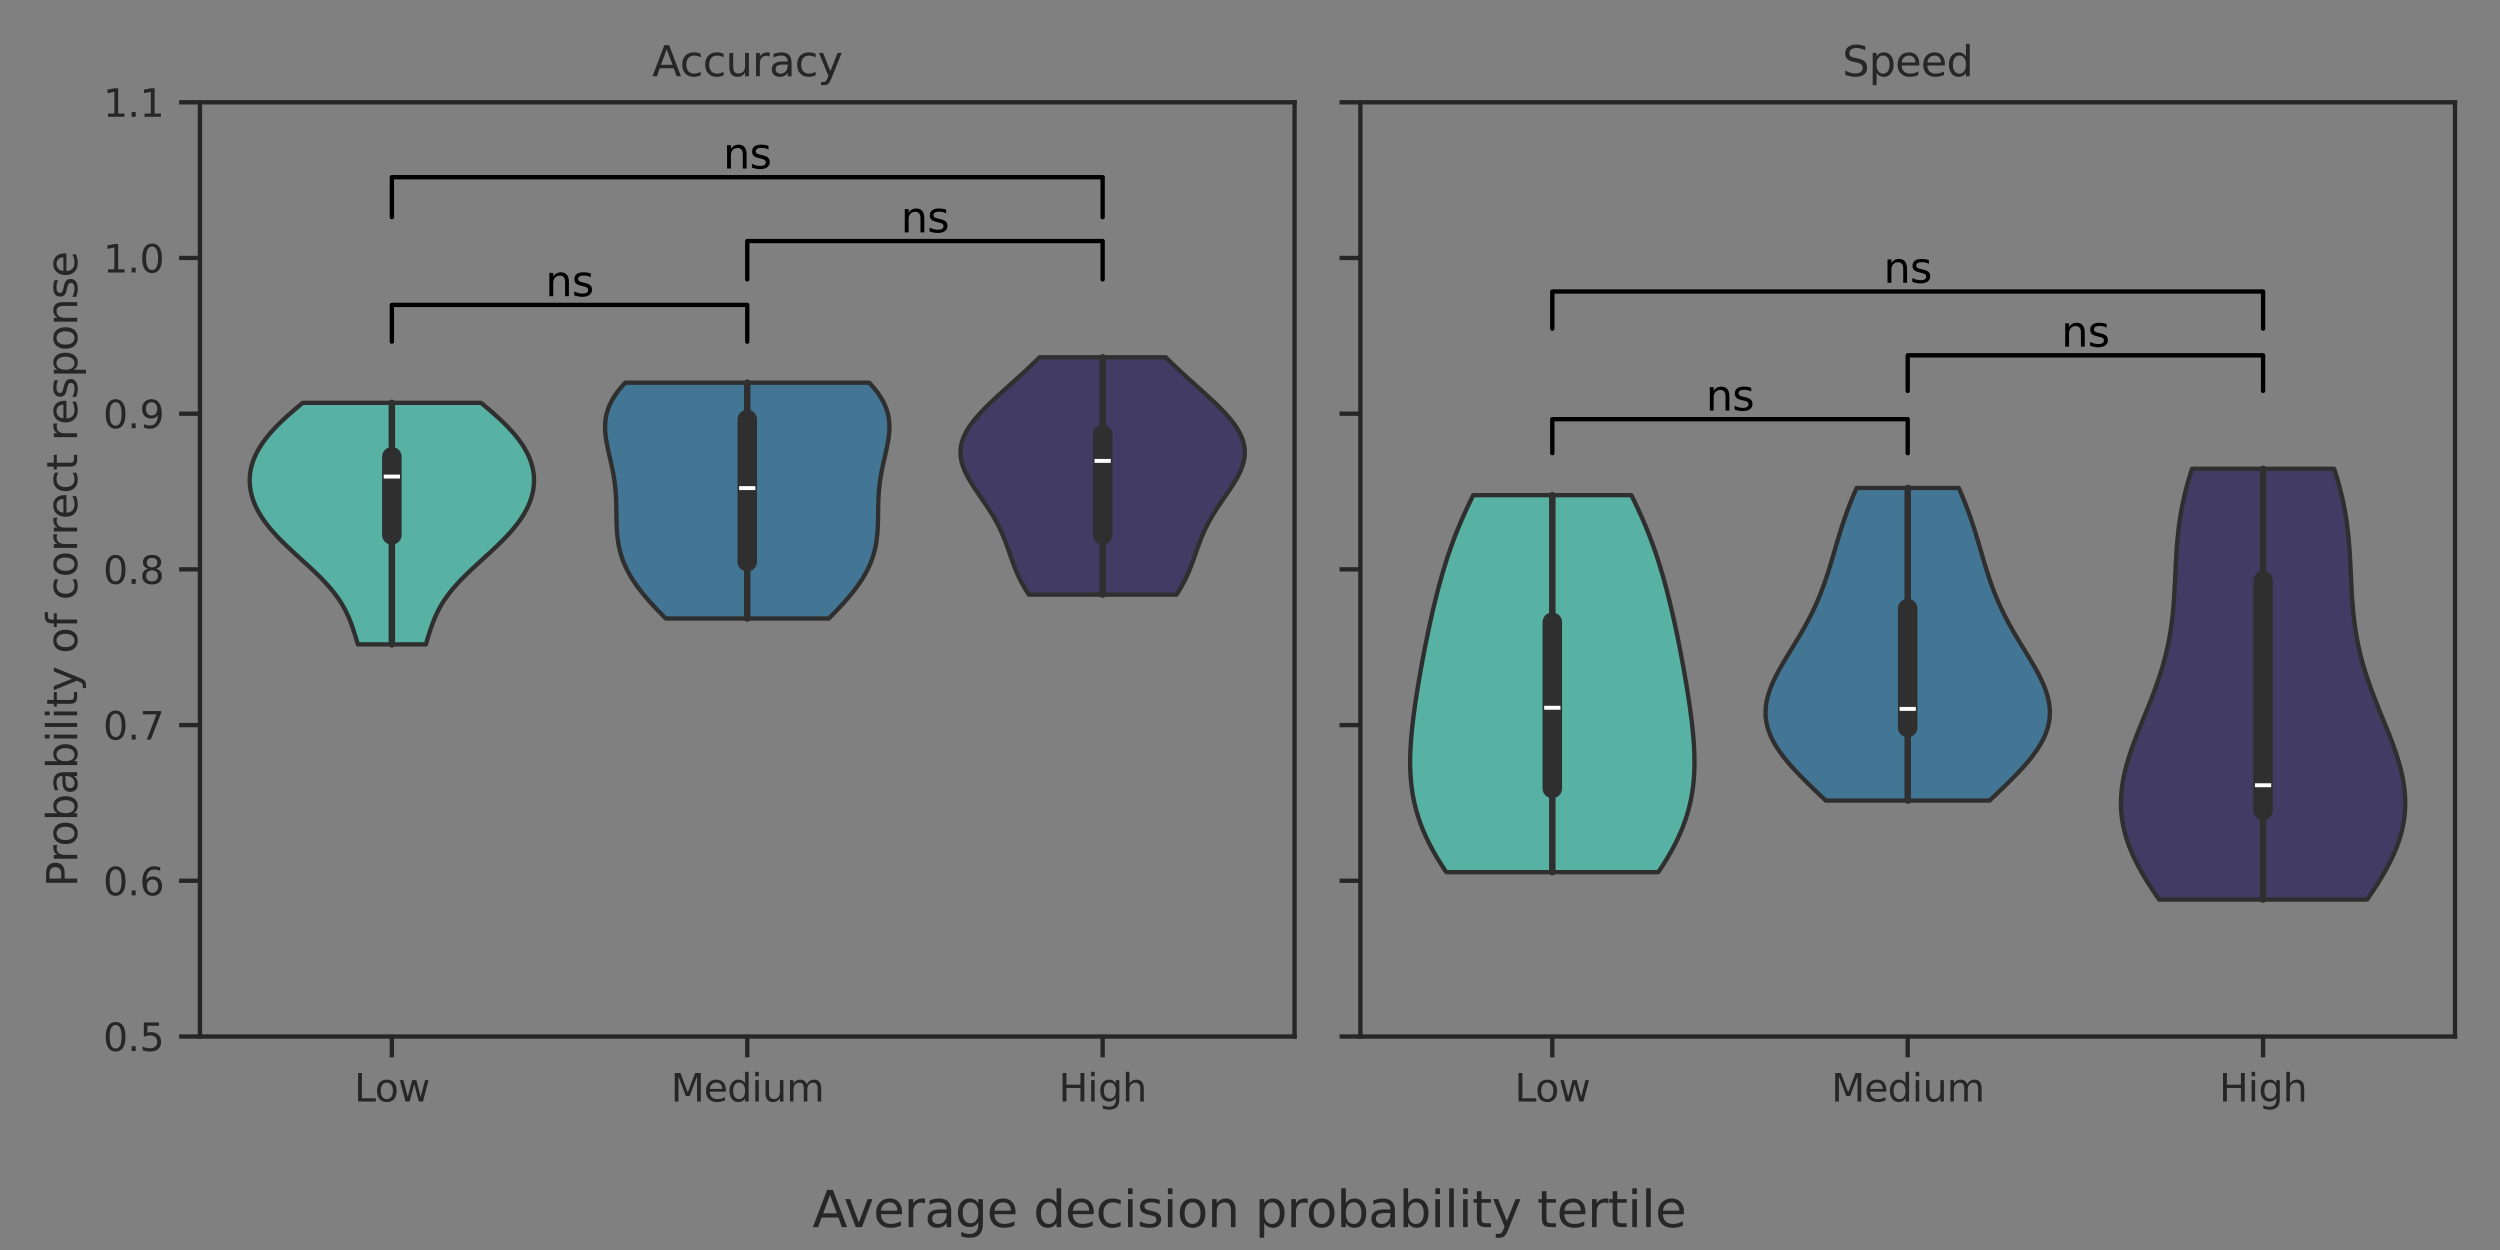 <?xml version="1.0" encoding="utf-8" standalone="no"?>
<!DOCTYPE svg PUBLIC "-//W3C//DTD SVG 1.1//EN"
  "http://www.w3.org/Graphics/SVG/1.1/DTD/svg11.dtd">
<svg xmlns:xlink="http://www.w3.org/1999/xlink" width="576pt" height="288pt" viewBox="0 0 576 288" xmlns="http://www.w3.org/2000/svg" version="1.1">
 <rect x="0" y="0" width="576" height="288" fill="#808080" stroke="none"/>
 <defs>
  <style type="text/css">*{stroke-linejoin: round; stroke-linecap: butt}</style>
 </defs>
 <g id="figure_1">
  <g id="patch_1">
   <path d="M 0 288 
L 576 288 
L 576 0 
L 0 0 
L 0 288 
z
" style="fill: none"/>
  </g>
  <g id="axes_1">
   <g id="patch_2">
    <path d="M 46.068 238.804 
L 298.266 238.804 
L 298.266 23.568 
L 46.068 23.568 
L 46.068 238.804 
z
" style="fill: none"/>
   </g>
   <g id="matplotlib.axis_1">
    <g id="xtick_1">
     <g id="line2d_1">
      <defs>
       <path id="m4de247aab0" d="M 0 0 
L 0 4.8 
" style="stroke: #262626"/>
      </defs>
      <g>
       <use xlink:href="#m4de247aab0" x="90.285" y="238.804" style="fill: #262626; stroke: #262626"/>
      </g>
     </g>
     <g id="text_1">
      <!-- Low -->
      <g style="fill: #262626" transform="translate(81.619 253.791) scale(0.088 -0.088)">
       <defs>
        <path id="DejaVuSans-4c" d="M 628 4666 
L 1259 4666 
L 1259 531 
L 3531 531 
L 3531 0 
L 628 0 
L 628 4666 
z
" transform="scale(0.016)"/>
        <path id="DejaVuSans-6f" d="M 1959 3097 
Q 1497 3097 1228 2736 
Q 959 2375 959 1747 
Q 959 1119 1226 758 
Q 1494 397 1959 397 
Q 2419 397 2687 759 
Q 2956 1122 2956 1747 
Q 2956 2369 2687 2733 
Q 2419 3097 1959 3097 
z
M 1959 3584 
Q 2709 3584 3137 3096 
Q 3566 2609 3566 1747 
Q 3566 888 3137 398 
Q 2709 -91 1959 -91 
Q 1206 -91 779 398 
Q 353 888 353 1747 
Q 353 2609 779 3096 
Q 1206 3584 1959 3584 
z
" transform="scale(0.016)"/>
        <path id="DejaVuSans-77" d="M 269 3500 
L 844 3500 
L 1563 769 
L 2278 3500 
L 2956 3500 
L 3675 769 
L 4391 3500 
L 4966 3500 
L 4050 0 
L 3372 0 
L 2619 2869 
L 1863 0 
L 1184 0 
L 269 3500 
z
" transform="scale(0.016)"/>
       </defs>
       <use xlink:href="#DejaVuSans-4c"/>
       <use xlink:href="#DejaVuSans-6f" x="53.963"/>
       <use xlink:href="#DejaVuSans-77" x="115.145"/>
      </g>
     </g>
    </g>
    <g id="xtick_2">
     <g id="line2d_2">
      <g>
       <use xlink:href="#m4de247aab0" x="172.167" y="238.804" style="fill: #262626; stroke: #262626"/>
      </g>
     </g>
     <g id="text_2">
      <!-- Medium -->
      <g style="fill: #262626" transform="translate(154.573 253.791) scale(0.088 -0.088)">
       <defs>
        <path id="DejaVuSans-4d" d="M 628 4666 
L 1569 4666 
L 2759 1491 
L 3956 4666 
L 4897 4666 
L 4897 0 
L 4281 0 
L 4281 4097 
L 3078 897 
L 2444 897 
L 1241 4097 
L 1241 0 
L 628 0 
L 628 4666 
z
" transform="scale(0.016)"/>
        <path id="DejaVuSans-65" d="M 3597 1894 
L 3597 1613 
L 953 1613 
Q 991 1019 1311 708 
Q 1631 397 2203 397 
Q 2534 397 2845 478 
Q 3156 559 3463 722 
L 3463 178 
Q 3153 47 2828 -22 
Q 2503 -91 2169 -91 
Q 1331 -91 842 396 
Q 353 884 353 1716 
Q 353 2575 817 3079 
Q 1281 3584 2069 3584 
Q 2775 3584 3186 3129 
Q 3597 2675 3597 1894 
z
M 3022 2063 
Q 3016 2534 2758 2815 
Q 2500 3097 2075 3097 
Q 1594 3097 1305 2825 
Q 1016 2553 972 2059 
L 3022 2063 
z
" transform="scale(0.016)"/>
        <path id="DejaVuSans-64" d="M 2906 2969 
L 2906 4863 
L 3481 4863 
L 3481 0 
L 2906 0 
L 2906 525 
Q 2725 213 2448 61 
Q 2172 -91 1784 -91 
Q 1150 -91 751 415 
Q 353 922 353 1747 
Q 353 2572 751 3078 
Q 1150 3584 1784 3584 
Q 2172 3584 2448 3432 
Q 2725 3281 2906 2969 
z
M 947 1747 
Q 947 1113 1208 752 
Q 1469 391 1925 391 
Q 2381 391 2643 752 
Q 2906 1113 2906 1747 
Q 2906 2381 2643 2742 
Q 2381 3103 1925 3103 
Q 1469 3103 1208 2742 
Q 947 2381 947 1747 
z
" transform="scale(0.016)"/>
        <path id="DejaVuSans-69" d="M 603 3500 
L 1178 3500 
L 1178 0 
L 603 0 
L 603 3500 
z
M 603 4863 
L 1178 4863 
L 1178 4134 
L 603 4134 
L 603 4863 
z
" transform="scale(0.016)"/>
        <path id="DejaVuSans-75" d="M 544 1381 
L 544 3500 
L 1119 3500 
L 1119 1403 
Q 1119 906 1312 657 
Q 1506 409 1894 409 
Q 2359 409 2629 706 
Q 2900 1003 2900 1516 
L 2900 3500 
L 3475 3500 
L 3475 0 
L 2900 0 
L 2900 538 
Q 2691 219 2414 64 
Q 2138 -91 1772 -91 
Q 1169 -91 856 284 
Q 544 659 544 1381 
z
M 1991 3584 
L 1991 3584 
z
" transform="scale(0.016)"/>
        <path id="DejaVuSans-6d" d="M 3328 2828 
Q 3544 3216 3844 3400 
Q 4144 3584 4550 3584 
Q 5097 3584 5394 3201 
Q 5691 2819 5691 2113 
L 5691 0 
L 5113 0 
L 5113 2094 
Q 5113 2597 4934 2840 
Q 4756 3084 4391 3084 
Q 3944 3084 3684 2787 
Q 3425 2491 3425 1978 
L 3425 0 
L 2847 0 
L 2847 2094 
Q 2847 2600 2669 2842 
Q 2491 3084 2119 3084 
Q 1678 3084 1418 2786 
Q 1159 2488 1159 1978 
L 1159 0 
L 581 0 
L 581 3500 
L 1159 3500 
L 1159 2956 
Q 1356 3278 1631 3431 
Q 1906 3584 2284 3584 
Q 2666 3584 2933 3390 
Q 3200 3197 3328 2828 
z
" transform="scale(0.016)"/>
       </defs>
       <use xlink:href="#DejaVuSans-4d"/>
       <use xlink:href="#DejaVuSans-65" x="86.279"/>
       <use xlink:href="#DejaVuSans-64" x="147.803"/>
       <use xlink:href="#DejaVuSans-69" x="211.279"/>
       <use xlink:href="#DejaVuSans-75" x="239.062"/>
       <use xlink:href="#DejaVuSans-6d" x="302.441"/>
      </g>
     </g>
    </g>
    <g id="xtick_3">
     <g id="line2d_3">
      <g>
       <use xlink:href="#m4de247aab0" x="254.049" y="238.804" style="fill: #262626; stroke: #262626"/>
      </g>
     </g>
     <g id="text_3">
      <!-- High -->
      <g style="fill: #262626" transform="translate(243.936 253.791) scale(0.088 -0.088)">
       <defs>
        <path id="DejaVuSans-48" d="M 628 4666 
L 1259 4666 
L 1259 2753 
L 3553 2753 
L 3553 4666 
L 4184 4666 
L 4184 0 
L 3553 0 
L 3553 2222 
L 1259 2222 
L 1259 0 
L 628 0 
L 628 4666 
z
" transform="scale(0.016)"/>
        <path id="DejaVuSans-67" d="M 2906 1791 
Q 2906 2416 2648 2759 
Q 2391 3103 1925 3103 
Q 1463 3103 1205 2759 
Q 947 2416 947 1791 
Q 947 1169 1205 825 
Q 1463 481 1925 481 
Q 2391 481 2648 825 
Q 2906 1169 2906 1791 
z
M 3481 434 
Q 3481 -459 3084 -895 
Q 2688 -1331 1869 -1331 
Q 1566 -1331 1297 -1286 
Q 1028 -1241 775 -1147 
L 775 -588 
Q 1028 -725 1275 -790 
Q 1522 -856 1778 -856 
Q 2344 -856 2625 -561 
Q 2906 -266 2906 331 
L 2906 616 
Q 2728 306 2450 153 
Q 2172 0 1784 0 
Q 1141 0 747 490 
Q 353 981 353 1791 
Q 353 2603 747 3093 
Q 1141 3584 1784 3584 
Q 2172 3584 2450 3431 
Q 2728 3278 2906 2969 
L 2906 3500 
L 3481 3500 
L 3481 434 
z
" transform="scale(0.016)"/>
        <path id="DejaVuSans-68" d="M 3513 2113 
L 3513 0 
L 2938 0 
L 2938 2094 
Q 2938 2591 2744 2837 
Q 2550 3084 2163 3084 
Q 1697 3084 1428 2787 
Q 1159 2491 1159 1978 
L 1159 0 
L 581 0 
L 581 4863 
L 1159 4863 
L 1159 2956 
Q 1366 3272 1645 3428 
Q 1925 3584 2291 3584 
Q 2894 3584 3203 3211 
Q 3513 2838 3513 2113 
z
" transform="scale(0.016)"/>
       </defs>
       <use xlink:href="#DejaVuSans-48"/>
       <use xlink:href="#DejaVuSans-69" x="75.195"/>
       <use xlink:href="#DejaVuSans-67" x="102.979"/>
       <use xlink:href="#DejaVuSans-68" x="166.455"/>
      </g>
     </g>
    </g>
   </g>
   <g id="matplotlib.axis_2">
    <g id="ytick_1">
     <g id="line2d_4">
      <defs>
       <path id="m4156cd0ff5" d="M 0 0 
L -4.8 0 
" style="stroke: #262626"/>
      </defs>
      <g>
       <use xlink:href="#m4156cd0ff5" x="46.068" y="238.804" style="fill: #262626; stroke: #262626"/>
      </g>
     </g>
     <g id="text_4">
      <!-- 0.5 -->
      <g style="fill: #262626" transform="translate(23.773 242.147) scale(0.088 -0.088)">
       <defs>
        <path id="DejaVuSans-30" d="M 2034 4250 
Q 1547 4250 1301 3770 
Q 1056 3291 1056 2328 
Q 1056 1369 1301 889 
Q 1547 409 2034 409 
Q 2525 409 2770 889 
Q 3016 1369 3016 2328 
Q 3016 3291 2770 3770 
Q 2525 4250 2034 4250 
z
M 2034 4750 
Q 2819 4750 3233 4129 
Q 3647 3509 3647 2328 
Q 3647 1150 3233 529 
Q 2819 -91 2034 -91 
Q 1250 -91 836 529 
Q 422 1150 422 2328 
Q 422 3509 836 4129 
Q 1250 4750 2034 4750 
z
" transform="scale(0.016)"/>
        <path id="DejaVuSans-2e" d="M 684 794 
L 1344 794 
L 1344 0 
L 684 0 
L 684 794 
z
" transform="scale(0.016)"/>
        <path id="DejaVuSans-35" d="M 691 4666 
L 3169 4666 
L 3169 4134 
L 1269 4134 
L 1269 2991 
Q 1406 3038 1543 3061 
Q 1681 3084 1819 3084 
Q 2600 3084 3056 2656 
Q 3513 2228 3513 1497 
Q 3513 744 3044 326 
Q 2575 -91 1722 -91 
Q 1428 -91 1123 -41 
Q 819 9 494 109 
L 494 744 
Q 775 591 1075 516 
Q 1375 441 1709 441 
Q 2250 441 2565 725 
Q 2881 1009 2881 1497 
Q 2881 1984 2565 2268 
Q 2250 2553 1709 2553 
Q 1456 2553 1204 2497 
Q 953 2441 691 2322 
L 691 4666 
z
" transform="scale(0.016)"/>
       </defs>
       <use xlink:href="#DejaVuSans-30"/>
       <use xlink:href="#DejaVuSans-2e" x="63.623"/>
       <use xlink:href="#DejaVuSans-35" x="95.41"/>
      </g>
     </g>
    </g>
    <g id="ytick_2">
     <g id="line2d_5">
      <g>
       <use xlink:href="#m4156cd0ff5" x="46.068" y="202.931" style="fill: #262626; stroke: #262626"/>
      </g>
     </g>
     <g id="text_5">
      <!-- 0.6 -->
      <g style="fill: #262626" transform="translate(23.773 206.275) scale(0.088 -0.088)">
       <defs>
        <path id="DejaVuSans-36" d="M 2113 2584 
Q 1688 2584 1439 2293 
Q 1191 2003 1191 1497 
Q 1191 994 1439 701 
Q 1688 409 2113 409 
Q 2538 409 2786 701 
Q 3034 994 3034 1497 
Q 3034 2003 2786 2293 
Q 2538 2584 2113 2584 
z
M 3366 4563 
L 3366 3988 
Q 3128 4100 2886 4159 
Q 2644 4219 2406 4219 
Q 1781 4219 1451 3797 
Q 1122 3375 1075 2522 
Q 1259 2794 1537 2939 
Q 1816 3084 2150 3084 
Q 2853 3084 3261 2657 
Q 3669 2231 3669 1497 
Q 3669 778 3244 343 
Q 2819 -91 2113 -91 
Q 1303 -91 875 529 
Q 447 1150 447 2328 
Q 447 3434 972 4092 
Q 1497 4750 2381 4750 
Q 2619 4750 2861 4703 
Q 3103 4656 3366 4563 
z
" transform="scale(0.016)"/>
       </defs>
       <use xlink:href="#DejaVuSans-30"/>
       <use xlink:href="#DejaVuSans-2e" x="63.623"/>
       <use xlink:href="#DejaVuSans-36" x="95.41"/>
      </g>
     </g>
    </g>
    <g id="ytick_3">
     <g id="line2d_6">
      <g>
       <use xlink:href="#m4156cd0ff5" x="46.068" y="167.059" style="fill: #262626; stroke: #262626"/>
      </g>
     </g>
     <g id="text_6">
      <!-- 0.7 -->
      <g style="fill: #262626" transform="translate(23.773 170.402) scale(0.088 -0.088)">
       <defs>
        <path id="DejaVuSans-37" d="M 525 4666 
L 3525 4666 
L 3525 4397 
L 1831 0 
L 1172 0 
L 2766 4134 
L 525 4134 
L 525 4666 
z
" transform="scale(0.016)"/>
       </defs>
       <use xlink:href="#DejaVuSans-30"/>
       <use xlink:href="#DejaVuSans-2e" x="63.623"/>
       <use xlink:href="#DejaVuSans-37" x="95.41"/>
      </g>
     </g>
    </g>
    <g id="ytick_4">
     <g id="line2d_7">
      <g>
       <use xlink:href="#m4156cd0ff5" x="46.068" y="131.186" style="fill: #262626; stroke: #262626"/>
      </g>
     </g>
     <g id="text_7">
      <!-- 0.8 -->
      <g style="fill: #262626" transform="translate(23.773 134.529) scale(0.088 -0.088)">
       <defs>
        <path id="DejaVuSans-38" d="M 2034 2216 
Q 1584 2216 1326 1975 
Q 1069 1734 1069 1313 
Q 1069 891 1326 650 
Q 1584 409 2034 409 
Q 2484 409 2743 651 
Q 3003 894 3003 1313 
Q 3003 1734 2745 1975 
Q 2488 2216 2034 2216 
z
M 1403 2484 
Q 997 2584 770 2862 
Q 544 3141 544 3541 
Q 544 4100 942 4425 
Q 1341 4750 2034 4750 
Q 2731 4750 3128 4425 
Q 3525 4100 3525 3541 
Q 3525 3141 3298 2862 
Q 3072 2584 2669 2484 
Q 3125 2378 3379 2068 
Q 3634 1759 3634 1313 
Q 3634 634 3220 271 
Q 2806 -91 2034 -91 
Q 1263 -91 848 271 
Q 434 634 434 1313 
Q 434 1759 690 2068 
Q 947 2378 1403 2484 
z
M 1172 3481 
Q 1172 3119 1398 2916 
Q 1625 2713 2034 2713 
Q 2441 2713 2670 2916 
Q 2900 3119 2900 3481 
Q 2900 3844 2670 4047 
Q 2441 4250 2034 4250 
Q 1625 4250 1398 4047 
Q 1172 3844 1172 3481 
z
" transform="scale(0.016)"/>
       </defs>
       <use xlink:href="#DejaVuSans-30"/>
       <use xlink:href="#DejaVuSans-2e" x="63.623"/>
       <use xlink:href="#DejaVuSans-38" x="95.41"/>
      </g>
     </g>
    </g>
    <g id="ytick_5">
     <g id="line2d_8">
      <g>
       <use xlink:href="#m4156cd0ff5" x="46.068" y="95.313" style="fill: #262626; stroke: #262626"/>
      </g>
     </g>
     <g id="text_8">
      <!-- 0.9 -->
      <g style="fill: #262626" transform="translate(23.773 98.657) scale(0.088 -0.088)">
       <defs>
        <path id="DejaVuSans-39" d="M 703 97 
L 703 672 
Q 941 559 1184 500 
Q 1428 441 1663 441 
Q 2288 441 2617 861 
Q 2947 1281 2994 2138 
Q 2813 1869 2534 1725 
Q 2256 1581 1919 1581 
Q 1219 1581 811 2004 
Q 403 2428 403 3163 
Q 403 3881 828 4315 
Q 1253 4750 1959 4750 
Q 2769 4750 3195 4129 
Q 3622 3509 3622 2328 
Q 3622 1225 3098 567 
Q 2575 -91 1691 -91 
Q 1453 -91 1209 -44 
Q 966 3 703 97 
z
M 1959 2075 
Q 2384 2075 2632 2365 
Q 2881 2656 2881 3163 
Q 2881 3666 2632 3958 
Q 2384 4250 1959 4250 
Q 1534 4250 1286 3958 
Q 1038 3666 1038 3163 
Q 1038 2656 1286 2365 
Q 1534 2075 1959 2075 
z
" transform="scale(0.016)"/>
       </defs>
       <use xlink:href="#DejaVuSans-30"/>
       <use xlink:href="#DejaVuSans-2e" x="63.623"/>
       <use xlink:href="#DejaVuSans-39" x="95.41"/>
      </g>
     </g>
    </g>
    <g id="ytick_6">
     <g id="line2d_9">
      <g>
       <use xlink:href="#m4156cd0ff5" x="46.068" y="59.441" style="fill: #262626; stroke: #262626"/>
      </g>
     </g>
     <g id="text_9">
      <!-- 1.0 -->
      <g style="fill: #262626" transform="translate(23.773 62.784) scale(0.088 -0.088)">
       <defs>
        <path id="DejaVuSans-31" d="M 794 531 
L 1825 531 
L 1825 4091 
L 703 3866 
L 703 4441 
L 1819 4666 
L 2450 4666 
L 2450 531 
L 3481 531 
L 3481 0 
L 794 0 
L 794 531 
z
" transform="scale(0.016)"/>
       </defs>
       <use xlink:href="#DejaVuSans-31"/>
       <use xlink:href="#DejaVuSans-2e" x="63.623"/>
       <use xlink:href="#DejaVuSans-30" x="95.41"/>
      </g>
     </g>
    </g>
    <g id="ytick_7">
     <g id="line2d_10">
      <g>
       <use xlink:href="#m4156cd0ff5" x="46.068" y="23.568" style="fill: #262626; stroke: #262626"/>
      </g>
     </g>
     <g id="text_10">
      <!-- 1.1 -->
      <g style="fill: #262626" transform="translate(23.773 26.911) scale(0.088 -0.088)">
       <use xlink:href="#DejaVuSans-31"/>
       <use xlink:href="#DejaVuSans-2e" x="63.623"/>
       <use xlink:href="#DejaVuSans-31" x="95.41"/>
      </g>
     </g>
    </g>
    <g id="text_11">
     <!-- Probability of correct response -->
     <g style="fill: #262626" transform="translate(17.777 204.366) rotate(-90) scale(0.096 -0.096)">
      <defs>
       <path id="DejaVuSans-50" d="M 1259 4147 
L 1259 2394 
L 2053 2394 
Q 2494 2394 2734 2622 
Q 2975 2850 2975 3272 
Q 2975 3691 2734 3919 
Q 2494 4147 2053 4147 
L 1259 4147 
z
M 628 4666 
L 2053 4666 
Q 2838 4666 3239 4311 
Q 3641 3956 3641 3272 
Q 3641 2581 3239 2228 
Q 2838 1875 2053 1875 
L 1259 1875 
L 1259 0 
L 628 0 
L 628 4666 
z
" transform="scale(0.016)"/>
       <path id="DejaVuSans-72" d="M 2631 2963 
Q 2534 3019 2420 3045 
Q 2306 3072 2169 3072 
Q 1681 3072 1420 2755 
Q 1159 2438 1159 1844 
L 1159 0 
L 581 0 
L 581 3500 
L 1159 3500 
L 1159 2956 
Q 1341 3275 1631 3429 
Q 1922 3584 2338 3584 
Q 2397 3584 2469 3576 
Q 2541 3569 2628 3553 
L 2631 2963 
z
" transform="scale(0.016)"/>
       <path id="DejaVuSans-62" d="M 3116 1747 
Q 3116 2381 2855 2742 
Q 2594 3103 2138 3103 
Q 1681 3103 1420 2742 
Q 1159 2381 1159 1747 
Q 1159 1113 1420 752 
Q 1681 391 2138 391 
Q 2594 391 2855 752 
Q 3116 1113 3116 1747 
z
M 1159 2969 
Q 1341 3281 1617 3432 
Q 1894 3584 2278 3584 
Q 2916 3584 3314 3078 
Q 3713 2572 3713 1747 
Q 3713 922 3314 415 
Q 2916 -91 2278 -91 
Q 1894 -91 1617 61 
Q 1341 213 1159 525 
L 1159 0 
L 581 0 
L 581 4863 
L 1159 4863 
L 1159 2969 
z
" transform="scale(0.016)"/>
       <path id="DejaVuSans-61" d="M 2194 1759 
Q 1497 1759 1228 1600 
Q 959 1441 959 1056 
Q 959 750 1161 570 
Q 1363 391 1709 391 
Q 2188 391 2477 730 
Q 2766 1069 2766 1631 
L 2766 1759 
L 2194 1759 
z
M 3341 1997 
L 3341 0 
L 2766 0 
L 2766 531 
Q 2569 213 2275 61 
Q 1981 -91 1556 -91 
Q 1019 -91 701 211 
Q 384 513 384 1019 
Q 384 1609 779 1909 
Q 1175 2209 1959 2209 
L 2766 2209 
L 2766 2266 
Q 2766 2663 2505 2880 
Q 2244 3097 1772 3097 
Q 1472 3097 1187 3025 
Q 903 2953 641 2809 
L 641 3341 
Q 956 3463 1253 3523 
Q 1550 3584 1831 3584 
Q 2591 3584 2966 3190 
Q 3341 2797 3341 1997 
z
" transform="scale(0.016)"/>
       <path id="DejaVuSans-6c" d="M 603 4863 
L 1178 4863 
L 1178 0 
L 603 0 
L 603 4863 
z
" transform="scale(0.016)"/>
       <path id="DejaVuSans-74" d="M 1172 4494 
L 1172 3500 
L 2356 3500 
L 2356 3053 
L 1172 3053 
L 1172 1153 
Q 1172 725 1289 603 
Q 1406 481 1766 481 
L 2356 481 
L 2356 0 
L 1766 0 
Q 1100 0 847 248 
Q 594 497 594 1153 
L 594 3053 
L 172 3053 
L 172 3500 
L 594 3500 
L 594 4494 
L 1172 4494 
z
" transform="scale(0.016)"/>
       <path id="DejaVuSans-79" d="M 2059 -325 
Q 1816 -950 1584 -1140 
Q 1353 -1331 966 -1331 
L 506 -1331 
L 506 -850 
L 844 -850 
Q 1081 -850 1212 -737 
Q 1344 -625 1503 -206 
L 1606 56 
L 191 3500 
L 800 3500 
L 1894 763 
L 2988 3500 
L 3597 3500 
L 2059 -325 
z
" transform="scale(0.016)"/>
       <path id="DejaVuSans-20" transform="scale(0.016)"/>
       <path id="DejaVuSans-66" d="M 2375 4863 
L 2375 4384 
L 1825 4384 
Q 1516 4384 1395 4259 
Q 1275 4134 1275 3809 
L 1275 3500 
L 2222 3500 
L 2222 3053 
L 1275 3053 
L 1275 0 
L 697 0 
L 697 3053 
L 147 3053 
L 147 3500 
L 697 3500 
L 697 3744 
Q 697 4328 969 4595 
Q 1241 4863 1831 4863 
L 2375 4863 
z
" transform="scale(0.016)"/>
       <path id="DejaVuSans-63" d="M 3122 3366 
L 3122 2828 
Q 2878 2963 2633 3030 
Q 2388 3097 2138 3097 
Q 1578 3097 1268 2742 
Q 959 2388 959 1747 
Q 959 1106 1268 751 
Q 1578 397 2138 397 
Q 2388 397 2633 464 
Q 2878 531 3122 666 
L 3122 134 
Q 2881 22 2623 -34 
Q 2366 -91 2075 -91 
Q 1284 -91 818 406 
Q 353 903 353 1747 
Q 353 2603 823 3093 
Q 1294 3584 2113 3584 
Q 2378 3584 2631 3529 
Q 2884 3475 3122 3366 
z
" transform="scale(0.016)"/>
       <path id="DejaVuSans-73" d="M 2834 3397 
L 2834 2853 
Q 2591 2978 2328 3040 
Q 2066 3103 1784 3103 
Q 1356 3103 1142 2972 
Q 928 2841 928 2578 
Q 928 2378 1081 2264 
Q 1234 2150 1697 2047 
L 1894 2003 
Q 2506 1872 2764 1633 
Q 3022 1394 3022 966 
Q 3022 478 2636 193 
Q 2250 -91 1575 -91 
Q 1294 -91 989 -36 
Q 684 19 347 128 
L 347 722 
Q 666 556 975 473 
Q 1284 391 1588 391 
Q 1994 391 2212 530 
Q 2431 669 2431 922 
Q 2431 1156 2273 1281 
Q 2116 1406 1581 1522 
L 1381 1569 
Q 847 1681 609 1914 
Q 372 2147 372 2553 
Q 372 3047 722 3315 
Q 1072 3584 1716 3584 
Q 2034 3584 2315 3537 
Q 2597 3491 2834 3397 
z
" transform="scale(0.016)"/>
       <path id="DejaVuSans-70" d="M 1159 525 
L 1159 -1331 
L 581 -1331 
L 581 3500 
L 1159 3500 
L 1159 2969 
Q 1341 3281 1617 3432 
Q 1894 3584 2278 3584 
Q 2916 3584 3314 3078 
Q 3713 2572 3713 1747 
Q 3713 922 3314 415 
Q 2916 -91 2278 -91 
Q 1894 -91 1617 61 
Q 1341 213 1159 525 
z
M 3116 1747 
Q 3116 2381 2855 2742 
Q 2594 3103 2138 3103 
Q 1681 3103 1420 2742 
Q 1159 2381 1159 1747 
Q 1159 1113 1420 752 
Q 1681 391 2138 391 
Q 2594 391 2855 752 
Q 3116 1113 3116 1747 
z
" transform="scale(0.016)"/>
       <path id="DejaVuSans-6e" d="M 3513 2113 
L 3513 0 
L 2938 0 
L 2938 2094 
Q 2938 2591 2744 2837 
Q 2550 3084 2163 3084 
Q 1697 3084 1428 2787 
Q 1159 2491 1159 1978 
L 1159 0 
L 581 0 
L 581 3500 
L 1159 3500 
L 1159 2956 
Q 1366 3272 1645 3428 
Q 1925 3584 2291 3584 
Q 2894 3584 3203 3211 
Q 3513 2838 3513 2113 
z
" transform="scale(0.016)"/>
      </defs>
      <use xlink:href="#DejaVuSans-50"/>
      <use xlink:href="#DejaVuSans-72" x="58.553"/>
      <use xlink:href="#DejaVuSans-6f" x="97.416"/>
      <use xlink:href="#DejaVuSans-62" x="158.598"/>
      <use xlink:href="#DejaVuSans-61" x="222.074"/>
      <use xlink:href="#DejaVuSans-62" x="283.354"/>
      <use xlink:href="#DejaVuSans-69" x="346.83"/>
      <use xlink:href="#DejaVuSans-6c" x="374.613"/>
      <use xlink:href="#DejaVuSans-69" x="402.396"/>
      <use xlink:href="#DejaVuSans-74" x="430.18"/>
      <use xlink:href="#DejaVuSans-79" x="469.389"/>
      <use xlink:href="#DejaVuSans-20" x="528.568"/>
      <use xlink:href="#DejaVuSans-6f" x="560.355"/>
      <use xlink:href="#DejaVuSans-66" x="621.537"/>
      <use xlink:href="#DejaVuSans-20" x="656.742"/>
      <use xlink:href="#DejaVuSans-63" x="688.529"/>
      <use xlink:href="#DejaVuSans-6f" x="743.51"/>
      <use xlink:href="#DejaVuSans-72" x="804.691"/>
      <use xlink:href="#DejaVuSans-72" x="844.055"/>
      <use xlink:href="#DejaVuSans-65" x="882.918"/>
      <use xlink:href="#DejaVuSans-63" x="944.441"/>
      <use xlink:href="#DejaVuSans-74" x="999.422"/>
      <use xlink:href="#DejaVuSans-20" x="1038.631"/>
      <use xlink:href="#DejaVuSans-72" x="1070.418"/>
      <use xlink:href="#DejaVuSans-65" x="1109.281"/>
      <use xlink:href="#DejaVuSans-73" x="1170.805"/>
      <use xlink:href="#DejaVuSans-70" x="1222.904"/>
      <use xlink:href="#DejaVuSans-6f" x="1286.381"/>
      <use xlink:href="#DejaVuSans-6e" x="1347.562"/>
      <use xlink:href="#DejaVuSans-73" x="1410.941"/>
      <use xlink:href="#DejaVuSans-65" x="1463.041"/>
     </g>
    </g>
   </g>
   <g id="PolyCollection_1">
    <defs>
     <path id="md29f5a7ba1" d="M 98.118 -139.539 
L 82.452 -139.539 
L 82.282 -140.101 
L 82.113 -140.663 
L 81.942 -141.225 
L 81.768 -141.787 
L 81.591 -142.349 
L 81.408 -142.911 
L 81.218 -143.474 
L 81.019 -144.036 
L 80.811 -144.598 
L 80.59 -145.16 
L 80.357 -145.722 
L 80.109 -146.284 
L 79.845 -146.846 
L 79.564 -147.409 
L 79.264 -147.971 
L 78.945 -148.533 
L 78.606 -149.095 
L 78.245 -149.657 
L 77.864 -150.219 
L 77.461 -150.781 
L 77.036 -151.343 
L 76.589 -151.906 
L 76.122 -152.468 
L 75.634 -153.03 
L 75.127 -153.592 
L 74.601 -154.154 
L 74.058 -154.716 
L 73.499 -155.278 
L 72.926 -155.84 
L 72.341 -156.403 
L 71.745 -156.965 
L 71.14 -157.527 
L 70.53 -158.089 
L 69.915 -158.651 
L 69.298 -159.213 
L 68.681 -159.775 
L 68.066 -160.337 
L 67.456 -160.9 
L 66.853 -161.462 
L 66.258 -162.024 
L 65.673 -162.586 
L 65.101 -163.148 
L 64.542 -163.71 
L 64 -164.272 
L 63.474 -164.834 
L 62.966 -165.397 
L 62.478 -165.959 
L 62.01 -166.521 
L 61.563 -167.083 
L 61.137 -167.645 
L 60.735 -168.207 
L 60.355 -168.769 
L 59.998 -169.332 
L 59.665 -169.894 
L 59.356 -170.456 
L 59.071 -171.018 
L 58.81 -171.58 
L 58.573 -172.142 
L 58.36 -172.704 
L 58.172 -173.266 
L 58.007 -173.829 
L 57.867 -174.391 
L 57.751 -174.953 
L 57.66 -175.515 
L 57.593 -176.077 
L 57.55 -176.639 
L 57.532 -177.201 
L 57.538 -177.763 
L 57.569 -178.326 
L 57.625 -178.888 
L 57.707 -179.45 
L 57.813 -180.012 
L 57.945 -180.574 
L 58.103 -181.136 
L 58.286 -181.698 
L 58.495 -182.26 
L 58.73 -182.823 
L 58.991 -183.385 
L 59.277 -183.947 
L 59.59 -184.509 
L 59.928 -185.071 
L 60.292 -185.633 
L 60.68 -186.195 
L 61.094 -186.757 
L 61.532 -187.32 
L 61.993 -187.882 
L 62.478 -188.444 
L 62.985 -189.006 
L 63.514 -189.568 
L 64.064 -190.13 
L 64.633 -190.692 
L 65.222 -191.255 
L 65.827 -191.817 
L 66.45 -192.379 
L 67.087 -192.941 
L 67.738 -193.503 
L 68.401 -194.065 
L 69.074 -194.627 
L 69.757 -195.189 
L 110.812 -195.189 
L 110.812 -195.189 
L 111.495 -194.627 
L 112.169 -194.065 
L 112.831 -193.503 
L 113.482 -192.941 
L 114.119 -192.379 
L 114.742 -191.817 
L 115.347 -191.255 
L 115.936 -190.692 
L 116.505 -190.13 
L 117.055 -189.568 
L 117.584 -189.006 
L 118.091 -188.444 
L 118.576 -187.882 
L 119.038 -187.32 
L 119.475 -186.757 
L 119.889 -186.195 
L 120.278 -185.633 
L 120.641 -185.071 
L 120.979 -184.509 
L 121.292 -183.947 
L 121.578 -183.385 
L 121.839 -182.823 
L 122.074 -182.26 
L 122.283 -181.698 
L 122.466 -181.136 
L 122.624 -180.574 
L 122.756 -180.012 
L 122.862 -179.45 
L 122.944 -178.888 
L 123 -178.326 
L 123.031 -177.763 
L 123.038 -177.201 
L 123.019 -176.639 
L 122.976 -176.077 
L 122.909 -175.515 
L 122.818 -174.953 
L 122.702 -174.391 
L 122.562 -173.829 
L 122.397 -173.266 
L 122.209 -172.704 
L 121.996 -172.142 
L 121.759 -171.58 
L 121.498 -171.018 
L 121.213 -170.456 
L 120.904 -169.894 
L 120.571 -169.332 
L 120.214 -168.769 
L 119.834 -168.207 
L 119.432 -167.645 
L 119.007 -167.083 
L 118.56 -166.521 
L 118.091 -165.959 
L 117.603 -165.397 
L 117.095 -164.834 
L 116.569 -164.272 
L 116.027 -163.71 
L 115.468 -163.148 
L 114.896 -162.586 
L 114.312 -162.024 
L 113.717 -161.462 
L 113.113 -160.9 
L 112.503 -160.337 
L 111.888 -159.775 
L 111.271 -159.213 
L 110.654 -158.651 
L 110.039 -158.089 
L 109.429 -157.527 
L 108.824 -156.965 
L 108.228 -156.403 
L 107.643 -155.84 
L 107.07 -155.278 
L 106.511 -154.716 
L 105.968 -154.154 
L 105.442 -153.592 
L 104.935 -153.03 
L 104.447 -152.468 
L 103.98 -151.906 
L 103.533 -151.343 
L 103.108 -150.781 
L 102.705 -150.219 
L 102.324 -149.657 
L 101.963 -149.095 
L 101.624 -148.533 
L 101.305 -147.971 
L 101.005 -147.409 
L 100.724 -146.846 
L 100.46 -146.284 
L 100.212 -145.722 
L 99.979 -145.16 
L 99.758 -144.598 
L 99.55 -144.036 
L 99.351 -143.474 
L 99.161 -142.911 
L 98.978 -142.349 
L 98.801 -141.787 
L 98.627 -141.225 
L 98.456 -140.663 
L 98.287 -140.101 
L 98.118 -139.539 
z
" style="stroke: #2f2f2f"/>
    </defs>
    <g clip-path="url(#pb1c5b593a2)">
     <use xlink:href="#md29f5a7ba1" x="0" y="288" style="fill: #58b2a3; stroke: #2f2f2f"/>
    </g>
   </g>
   <g id="PolyCollection_2">
    <defs>
     <path id="m84228c5d67" d="M 190.958 -145.504 
L 153.376 -145.504 
L 152.832 -146.053 
L 152.294 -146.602 
L 151.762 -147.15 
L 151.238 -147.699 
L 150.722 -148.248 
L 150.217 -148.796 
L 149.721 -149.345 
L 149.238 -149.894 
L 148.766 -150.443 
L 148.308 -150.991 
L 147.864 -151.54 
L 147.435 -152.089 
L 147.021 -152.637 
L 146.623 -153.186 
L 146.242 -153.735 
L 145.878 -154.283 
L 145.531 -154.832 
L 145.201 -155.381 
L 144.89 -155.929 
L 144.597 -156.478 
L 144.321 -157.027 
L 144.064 -157.575 
L 143.826 -158.124 
L 143.604 -158.673 
L 143.401 -159.221 
L 143.215 -159.77 
L 143.045 -160.319 
L 142.892 -160.868 
L 142.755 -161.416 
L 142.633 -161.965 
L 142.525 -162.514 
L 142.431 -163.062 
L 142.35 -163.611 
L 142.281 -164.16 
L 142.223 -164.708 
L 142.174 -165.257 
L 142.135 -165.806 
L 142.103 -166.354 
L 142.079 -166.903 
L 142.06 -167.452 
L 142.045 -168 
L 142.034 -168.549 
L 142.026 -169.098 
L 142.019 -169.646 
L 142.012 -170.195 
L 142.004 -170.744 
L 141.994 -171.293 
L 141.982 -171.841 
L 141.966 -172.39 
L 141.945 -172.939 
L 141.919 -173.487 
L 141.888 -174.036 
L 141.85 -174.585 
L 141.805 -175.133 
L 141.753 -175.682 
L 141.693 -176.231 
L 141.625 -176.779 
L 141.55 -177.328 
L 141.468 -177.877 
L 141.377 -178.425 
L 141.28 -178.974 
L 141.176 -179.523 
L 141.067 -180.071 
L 140.952 -180.62 
L 140.833 -181.169 
L 140.71 -181.718 
L 140.585 -182.266 
L 140.459 -182.815 
L 140.334 -183.364 
L 140.21 -183.912 
L 140.089 -184.461 
L 139.973 -185.01 
L 139.863 -185.558 
L 139.761 -186.107 
L 139.669 -186.656 
L 139.588 -187.204 
L 139.52 -187.753 
L 139.468 -188.302 
L 139.432 -188.85 
L 139.414 -189.399 
L 139.416 -189.948 
L 139.44 -190.496 
L 139.486 -191.045 
L 139.557 -191.594 
L 139.653 -192.143 
L 139.776 -192.691 
L 139.927 -193.24 
L 140.107 -193.789 
L 140.316 -194.337 
L 140.554 -194.886 
L 140.823 -195.435 
L 141.123 -195.983 
L 141.453 -196.532 
L 141.814 -197.081 
L 142.205 -197.629 
L 142.626 -198.178 
L 143.076 -198.727 
L 143.554 -199.275 
L 144.06 -199.824 
L 200.274 -199.824 
L 200.274 -199.824 
L 200.78 -199.275 
L 201.258 -198.727 
L 201.708 -198.178 
L 202.129 -197.629 
L 202.52 -197.081 
L 202.881 -196.532 
L 203.211 -195.983 
L 203.511 -195.435 
L 203.78 -194.886 
L 204.018 -194.337 
L 204.227 -193.789 
L 204.407 -193.24 
L 204.558 -192.691 
L 204.681 -192.143 
L 204.777 -191.594 
L 204.848 -191.045 
L 204.894 -190.496 
L 204.918 -189.948 
L 204.92 -189.399 
L 204.902 -188.85 
L 204.866 -188.302 
L 204.814 -187.753 
L 204.746 -187.204 
L 204.665 -186.656 
L 204.573 -186.107 
L 204.471 -185.558 
L 204.361 -185.01 
L 204.245 -184.461 
L 204.124 -183.912 
L 204 -183.364 
L 203.875 -182.815 
L 203.749 -182.266 
L 203.624 -181.718 
L 203.501 -181.169 
L 203.382 -180.62 
L 203.267 -180.071 
L 203.158 -179.523 
L 203.054 -178.974 
L 202.957 -178.425 
L 202.866 -177.877 
L 202.784 -177.328 
L 202.709 -176.779 
L 202.641 -176.231 
L 202.581 -175.682 
L 202.529 -175.133 
L 202.484 -174.585 
L 202.446 -174.036 
L 202.415 -173.487 
L 202.389 -172.939 
L 202.368 -172.39 
L 202.352 -171.841 
L 202.34 -171.293 
L 202.33 -170.744 
L 202.322 -170.195 
L 202.315 -169.646 
L 202.308 -169.098 
L 202.3 -168.549 
L 202.289 -168 
L 202.274 -167.452 
L 202.255 -166.903 
L 202.231 -166.354 
L 202.199 -165.806 
L 202.16 -165.257 
L 202.111 -164.708 
L 202.053 -164.16 
L 201.984 -163.611 
L 201.903 -163.062 
L 201.809 -162.514 
L 201.701 -161.965 
L 201.579 -161.416 
L 201.442 -160.868 
L 201.289 -160.319 
L 201.119 -159.77 
L 200.933 -159.221 
L 200.73 -158.673 
L 200.508 -158.124 
L 200.27 -157.575 
L 200.013 -157.027 
L 199.737 -156.478 
L 199.444 -155.929 
L 199.133 -155.381 
L 198.803 -154.832 
L 198.456 -154.283 
L 198.092 -153.735 
L 197.711 -153.186 
L 197.313 -152.637 
L 196.899 -152.089 
L 196.47 -151.54 
L 196.026 -150.991 
L 195.568 -150.443 
L 195.096 -149.894 
L 194.613 -149.345 
L 194.117 -148.796 
L 193.612 -148.248 
L 193.096 -147.699 
L 192.572 -147.15 
L 192.04 -146.602 
L 191.502 -146.053 
L 190.958 -145.504 
z
" style="stroke: #2f2f2f"/>
    </defs>
    <g clip-path="url(#pb1c5b593a2)">
     <use xlink:href="#m84228c5d67" x="0" y="288" style="fill: #437695; stroke: #2f2f2f"/>
    </g>
   </g>
   <g id="PolyCollection_3">
    <defs>
     <path id="m4c692b3d05" d="M 271.047 -150.997 
L 237.052 -150.997 
L 236.691 -151.549 
L 236.346 -152.102 
L 236.015 -152.654 
L 235.699 -153.206 
L 235.399 -153.759 
L 235.112 -154.311 
L 234.839 -154.864 
L 234.58 -155.416 
L 234.332 -155.968 
L 234.097 -156.521 
L 233.871 -157.073 
L 233.655 -157.626 
L 233.446 -158.178 
L 233.243 -158.73 
L 233.046 -159.283 
L 232.852 -159.835 
L 232.659 -160.388 
L 232.467 -160.94 
L 232.273 -161.492 
L 232.077 -162.045 
L 231.876 -162.597 
L 231.669 -163.15 
L 231.455 -163.702 
L 231.233 -164.254 
L 231.002 -164.807 
L 230.76 -165.359 
L 230.506 -165.912 
L 230.242 -166.464 
L 229.965 -167.016 
L 229.675 -167.569 
L 229.373 -168.121 
L 229.059 -168.673 
L 228.733 -169.226 
L 228.396 -169.778 
L 228.049 -170.331 
L 227.693 -170.883 
L 227.328 -171.435 
L 226.957 -171.988 
L 226.581 -172.54 
L 226.201 -173.093 
L 225.821 -173.645 
L 225.441 -174.197 
L 225.064 -174.75 
L 224.692 -175.302 
L 224.328 -175.855 
L 223.974 -176.407 
L 223.632 -176.959 
L 223.305 -177.512 
L 222.995 -178.064 
L 222.705 -178.617 
L 222.436 -179.169 
L 222.191 -179.721 
L 221.972 -180.274 
L 221.781 -180.826 
L 221.62 -181.379 
L 221.489 -181.931 
L 221.391 -182.483 
L 221.326 -183.036 
L 221.296 -183.588 
L 221.302 -184.141 
L 221.343 -184.693 
L 221.421 -185.245 
L 221.535 -185.798 
L 221.685 -186.35 
L 221.87 -186.903 
L 222.091 -187.455 
L 222.347 -188.007 
L 222.636 -188.56 
L 222.957 -189.112 
L 223.309 -189.665 
L 223.691 -190.217 
L 224.101 -190.769 
L 224.538 -191.322 
L 224.999 -191.874 
L 225.483 -192.427 
L 225.989 -192.979 
L 226.513 -193.531 
L 227.055 -194.084 
L 227.611 -194.636 
L 228.182 -195.188 
L 228.764 -195.741 
L 229.355 -196.293 
L 229.955 -196.846 
L 230.561 -197.398 
L 231.171 -197.95 
L 231.785 -198.503 
L 232.4 -199.055 
L 233.016 -199.608 
L 233.63 -200.16 
L 234.243 -200.712 
L 234.853 -201.265 
L 235.458 -201.817 
L 236.059 -202.37 
L 236.654 -202.922 
L 237.242 -203.474 
L 237.824 -204.027 
L 238.398 -204.579 
L 238.963 -205.132 
L 239.521 -205.684 
L 268.578 -205.684 
L 268.578 -205.684 
L 269.135 -205.132 
L 269.701 -204.579 
L 270.275 -204.027 
L 270.857 -203.474 
L 271.445 -202.922 
L 272.04 -202.37 
L 272.641 -201.817 
L 273.246 -201.265 
L 273.856 -200.712 
L 274.469 -200.16 
L 275.083 -199.608 
L 275.699 -199.055 
L 276.314 -198.503 
L 276.928 -197.95 
L 277.538 -197.398 
L 278.144 -196.846 
L 278.744 -196.293 
L 279.335 -195.741 
L 279.917 -195.188 
L 280.487 -194.636 
L 281.044 -194.084 
L 281.586 -193.531 
L 282.11 -192.979 
L 282.615 -192.427 
L 283.1 -191.874 
L 283.561 -191.322 
L 283.998 -190.769 
L 284.408 -190.217 
L 284.79 -189.665 
L 285.142 -189.112 
L 285.463 -188.56 
L 285.752 -188.007 
L 286.008 -187.455 
L 286.228 -186.903 
L 286.414 -186.35 
L 286.564 -185.798 
L 286.678 -185.245 
L 286.756 -184.693 
L 286.797 -184.141 
L 286.802 -183.588 
L 286.773 -183.036 
L 286.708 -182.483 
L 286.61 -181.931 
L 286.479 -181.379 
L 286.318 -180.826 
L 286.127 -180.274 
L 285.908 -179.721 
L 285.663 -179.169 
L 285.394 -178.617 
L 285.104 -178.064 
L 284.794 -177.512 
L 284.467 -176.959 
L 284.125 -176.407 
L 283.771 -175.855 
L 283.407 -175.302 
L 283.035 -174.75 
L 282.658 -174.197 
L 282.278 -173.645 
L 281.898 -173.093 
L 281.518 -172.54 
L 281.142 -171.988 
L 280.771 -171.435 
L 280.406 -170.883 
L 280.05 -170.331 
L 279.702 -169.778 
L 279.365 -169.226 
L 279.04 -168.673 
L 278.726 -168.121 
L 278.424 -167.569 
L 278.134 -167.016 
L 277.857 -166.464 
L 277.593 -165.912 
L 277.339 -165.359 
L 277.097 -164.807 
L 276.866 -164.254 
L 276.644 -163.702 
L 276.43 -163.15 
L 276.223 -162.597 
L 276.022 -162.045 
L 275.826 -161.492 
L 275.632 -160.94 
L 275.44 -160.388 
L 275.247 -159.835 
L 275.053 -159.283 
L 274.855 -158.73 
L 274.653 -158.178 
L 274.444 -157.626 
L 274.228 -157.073 
L 274.002 -156.521 
L 273.766 -155.968 
L 273.519 -155.416 
L 273.26 -154.864 
L 272.987 -154.311 
L 272.7 -153.759 
L 272.399 -153.206 
L 272.084 -152.654 
L 271.753 -152.102 
L 271.408 -151.549 
L 271.047 -150.997 
z
" style="stroke: #2f2f2f"/>
    </defs>
    <g clip-path="url(#pb1c5b593a2)">
     <use xlink:href="#m4c692b3d05" x="0" y="288" style="fill: #423b63; stroke: #2f2f2f"/>
    </g>
   </g>
   <g id="line2d_11">
    <path d="M 90.285 148.461 
L 90.285 92.811 
" clip-path="url(#pb1c5b593a2)" style="fill: none; stroke: #2f2f2f; stroke-width: 1.5; stroke-linecap: round"/>
   </g>
   <g id="line2d_12">
    <path d="M 90.285 123.235 
L 90.285 105.236 
" clip-path="url(#pb1c5b593a2)" style="fill: none; stroke: #2f2f2f; stroke-width: 4.5; stroke-linecap: round"/>
   </g>
   <g id="line2d_13">
    <path d="M 90.285 109.804 
" clip-path="url(#pb1c5b593a2)" style="fill: none; stroke: #2f2f2f; stroke-width: 1.2; stroke-linecap: round"/>
    <defs>
     <path id="m712f0ada1b" d="M 1.875 0 
L -1.875 -0 
" style="stroke: #ffffff; stroke-width: 0.9"/>
    </defs>
    <g clip-path="url(#pb1c5b593a2)">
     <use xlink:href="#m712f0ada1b" x="90.285" y="109.804" style="fill: #ffffff; stroke: #ffffff; stroke-width: 0.9"/>
    </g>
   </g>
   <g id="line2d_14">
    <path d="M 172.167 142.496 
L 172.167 88.176 
" clip-path="url(#pb1c5b593a2)" style="fill: none; stroke: #2f2f2f; stroke-width: 1.5; stroke-linecap: round"/>
   </g>
   <g id="line2d_15">
    <path d="M 172.167 129.415 
L 172.167 96.649 
" clip-path="url(#pb1c5b593a2)" style="fill: none; stroke: #2f2f2f; stroke-width: 4.5; stroke-linecap: round"/>
   </g>
   <g id="line2d_16">
    <path d="M 172.167 112.454 
" clip-path="url(#pb1c5b593a2)" style="fill: none; stroke: #2f2f2f; stroke-width: 1.2; stroke-linecap: round"/>
    <g clip-path="url(#pb1c5b593a2)">
     <use xlink:href="#m712f0ada1b" x="172.167" y="112.454" style="fill: #ffffff; stroke: #ffffff; stroke-width: 0.9"/>
    </g>
   </g>
   <g id="line2d_17">
    <path d="M 254.049 137.003 
L 254.049 82.316 
" clip-path="url(#pb1c5b593a2)" style="fill: none; stroke: #2f2f2f; stroke-width: 1.5; stroke-linecap: round"/>
   </g>
   <g id="line2d_18">
    <path d="M 254.049 123.235 
L 254.049 100.121 
" clip-path="url(#pb1c5b593a2)" style="fill: none; stroke: #2f2f2f; stroke-width: 4.5; stroke-linecap: round"/>
   </g>
   <g id="line2d_19">
    <path d="M 254.049 106.19 
" clip-path="url(#pb1c5b593a2)" style="fill: none; stroke: #2f2f2f; stroke-width: 1.2; stroke-linecap: round"/>
    <g clip-path="url(#pb1c5b593a2)">
     <use xlink:href="#m712f0ada1b" x="254.049" y="106.19" style="fill: #ffffff; stroke: #ffffff; stroke-width: 0.9"/>
    </g>
   </g>
   <g id="line2d_20">
    <path d="M 90.285 78.729 
L 90.285 70.243 
L 172.167 70.243 
L 172.167 78.729 
" clip-path="url(#pb1c5b593a2)" style="fill: none; stroke: #000000; stroke-linecap: round"/>
   </g>
   <g id="line2d_21">
    <path d="M 172.167 64.38 
L 172.167 55.535 
L 254.049 55.535 
L 254.049 64.38 
" clip-path="url(#pb1c5b593a2)" style="fill: none; stroke: #000000; stroke-linecap: round"/>
   </g>
   <g id="line2d_22">
    <path d="M 90.285 50.031 
L 90.285 40.827 
L 254.049 40.827 
L 254.049 50.031 
" clip-path="url(#pb1c5b593a2)" style="fill: none; stroke: #000000; stroke-linecap: round"/>
   </g>
   <g id="patch_3">
    <path d="M 46.068 238.804 
L 46.068 23.568 
" style="fill: none; stroke: #262626; stroke-linejoin: miter; stroke-linecap: square"/>
   </g>
   <g id="patch_4">
    <path d="M 298.266 238.804 
L 298.266 23.568 
" style="fill: none; stroke: #262626; stroke-linejoin: miter; stroke-linecap: square"/>
   </g>
   <g id="patch_5">
    <path d="M 46.068 238.804 
L 298.266 238.804 
" style="fill: none; stroke: #262626; stroke-linejoin: miter; stroke-linecap: square"/>
   </g>
   <g id="patch_6">
    <path d="M 46.068 23.568 
L 298.266 23.568 
" style="fill: none; stroke: #262626; stroke-linejoin: miter; stroke-linecap: square"/>
   </g>
   <g id="text_12">
    <!-- ns -->
    <g transform="translate(125.683 68.246) scale(0.096 -0.096)">
     <use xlink:href="#DejaVuSans-6e"/>
     <use xlink:href="#DejaVuSans-73" x="63.379"/>
    </g>
   </g>
   <g id="text_13">
    <!-- ns -->
    <g transform="translate(207.566 53.538) scale(0.096 -0.096)">
     <use xlink:href="#DejaVuSans-6e"/>
     <use xlink:href="#DejaVuSans-73" x="63.379"/>
    </g>
   </g>
   <g id="text_14">
    <!-- ns -->
    <g transform="translate(166.625 38.831) scale(0.096 -0.096)">
     <use xlink:href="#DejaVuSans-6e"/>
     <use xlink:href="#DejaVuSans-73" x="63.379"/>
    </g>
   </g>
   <g id="text_15">
    <!-- Accuracy -->
    <g style="fill: #262626" transform="translate(150.252 17.568) scale(0.096 -0.096)">
     <defs>
      <path id="DejaVuSans-41" d="M 2188 4044 
L 1331 1722 
L 3047 1722 
L 2188 4044 
z
M 1831 4666 
L 2547 4666 
L 4325 0 
L 3669 0 
L 3244 1197 
L 1141 1197 
L 716 0 
L 50 0 
L 1831 4666 
z
" transform="scale(0.016)"/>
     </defs>
     <use xlink:href="#DejaVuSans-41"/>
     <use xlink:href="#DejaVuSans-63" x="66.658"/>
     <use xlink:href="#DejaVuSans-63" x="121.639"/>
     <use xlink:href="#DejaVuSans-75" x="176.619"/>
     <use xlink:href="#DejaVuSans-72" x="239.998"/>
     <use xlink:href="#DejaVuSans-61" x="281.111"/>
     <use xlink:href="#DejaVuSans-63" x="342.391"/>
     <use xlink:href="#DejaVuSans-79" x="397.371"/>
    </g>
   </g>
  </g>
  <g id="axes_2">
   <g id="patch_7">
    <path d="M 313.434 238.804 
L 565.632 238.804 
L 565.632 23.568 
L 313.434 23.568 
L 313.434 238.804 
z
" style="fill: none"/>
   </g>
   <g id="matplotlib.axis_3">
    <g id="xtick_4">
     <g id="line2d_23">
      <g>
       <use xlink:href="#m4de247aab0" x="357.651" y="238.804" style="fill: #262626; stroke: #262626"/>
      </g>
     </g>
     <g id="text_16">
      <!-- Low -->
      <g style="fill: #262626" transform="translate(348.985 253.791) scale(0.088 -0.088)">
       <use xlink:href="#DejaVuSans-4c"/>
       <use xlink:href="#DejaVuSans-6f" x="53.963"/>
       <use xlink:href="#DejaVuSans-77" x="115.145"/>
      </g>
     </g>
    </g>
    <g id="xtick_5">
     <g id="line2d_24">
      <g>
       <use xlink:href="#m4de247aab0" x="439.533" y="238.804" style="fill: #262626; stroke: #262626"/>
      </g>
     </g>
     <g id="text_17">
      <!-- Medium -->
      <g style="fill: #262626" transform="translate(421.939 253.791) scale(0.088 -0.088)">
       <use xlink:href="#DejaVuSans-4d"/>
       <use xlink:href="#DejaVuSans-65" x="86.279"/>
       <use xlink:href="#DejaVuSans-64" x="147.803"/>
       <use xlink:href="#DejaVuSans-69" x="211.279"/>
       <use xlink:href="#DejaVuSans-75" x="239.062"/>
       <use xlink:href="#DejaVuSans-6d" x="302.441"/>
      </g>
     </g>
    </g>
    <g id="xtick_6">
     <g id="line2d_25">
      <g>
       <use xlink:href="#m4de247aab0" x="521.415" y="238.804" style="fill: #262626; stroke: #262626"/>
      </g>
     </g>
     <g id="text_18">
      <!-- High -->
      <g style="fill: #262626" transform="translate(511.302 253.791) scale(0.088 -0.088)">
       <use xlink:href="#DejaVuSans-48"/>
       <use xlink:href="#DejaVuSans-69" x="75.195"/>
       <use xlink:href="#DejaVuSans-67" x="102.979"/>
       <use xlink:href="#DejaVuSans-68" x="166.455"/>
      </g>
     </g>
    </g>
   </g>
   <g id="matplotlib.axis_4">
    <g id="ytick_8">
     <g id="line2d_26">
      <g>
       <use xlink:href="#m4156cd0ff5" x="313.434" y="238.804" style="fill: #262626; stroke: #262626"/>
      </g>
     </g>
    </g>
    <g id="ytick_9">
     <g id="line2d_27">
      <g>
       <use xlink:href="#m4156cd0ff5" x="313.434" y="202.931" style="fill: #262626; stroke: #262626"/>
      </g>
     </g>
    </g>
    <g id="ytick_10">
     <g id="line2d_28">
      <g>
       <use xlink:href="#m4156cd0ff5" x="313.434" y="167.059" style="fill: #262626; stroke: #262626"/>
      </g>
     </g>
    </g>
    <g id="ytick_11">
     <g id="line2d_29">
      <g>
       <use xlink:href="#m4156cd0ff5" x="313.434" y="131.186" style="fill: #262626; stroke: #262626"/>
      </g>
     </g>
    </g>
    <g id="ytick_12">
     <g id="line2d_30">
      <g>
       <use xlink:href="#m4156cd0ff5" x="313.434" y="95.313" style="fill: #262626; stroke: #262626"/>
      </g>
     </g>
    </g>
    <g id="ytick_13">
     <g id="line2d_31">
      <g>
       <use xlink:href="#m4156cd0ff5" x="313.434" y="59.441" style="fill: #262626; stroke: #262626"/>
      </g>
     </g>
    </g>
    <g id="ytick_14">
     <g id="line2d_32">
      <g>
       <use xlink:href="#m4156cd0ff5" x="313.434" y="23.568" style="fill: #262626; stroke: #262626"/>
      </g>
     </g>
    </g>
   </g>
   <g id="PolyCollection_4">
    <defs>
     <path id="m1e26f8393f" d="M 382.079 -87.052 
L 333.222 -87.052 
L 332.64 -87.929 
L 332.076 -88.806 
L 331.528 -89.684 
L 331 -90.561 
L 330.491 -91.439 
L 330.002 -92.316 
L 329.535 -93.193 
L 329.09 -94.071 
L 328.667 -94.948 
L 328.267 -95.825 
L 327.891 -96.703 
L 327.538 -97.58 
L 327.209 -98.458 
L 326.903 -99.335 
L 326.621 -100.212 
L 326.362 -101.09 
L 326.126 -101.967 
L 325.914 -102.845 
L 325.723 -103.722 
L 325.554 -104.599 
L 325.406 -105.477 
L 325.279 -106.354 
L 325.172 -107.232 
L 325.083 -108.109 
L 325.013 -108.986 
L 324.96 -109.864 
L 324.924 -110.741 
L 324.903 -111.618 
L 324.898 -112.496 
L 324.906 -113.373 
L 324.927 -114.251 
L 324.96 -115.128 
L 325.005 -116.005 
L 325.06 -116.883 
L 325.126 -117.76 
L 325.2 -118.638 
L 325.282 -119.515 
L 325.373 -120.392 
L 325.47 -121.27 
L 325.573 -122.147 
L 325.683 -123.024 
L 325.798 -123.902 
L 325.918 -124.779 
L 326.043 -125.657 
L 326.172 -126.534 
L 326.304 -127.411 
L 326.441 -128.289 
L 326.581 -129.166 
L 326.724 -130.044 
L 326.87 -130.921 
L 327.019 -131.798 
L 327.171 -132.676 
L 327.325 -133.553 
L 327.482 -134.431 
L 327.642 -135.308 
L 327.805 -136.185 
L 327.97 -137.063 
L 328.138 -137.94 
L 328.309 -138.817 
L 328.483 -139.695 
L 328.659 -140.572 
L 328.838 -141.45 
L 329.021 -142.327 
L 329.206 -143.204 
L 329.395 -144.082 
L 329.587 -144.959 
L 329.783 -145.837 
L 329.983 -146.714 
L 330.186 -147.591 
L 330.394 -148.469 
L 330.606 -149.346 
L 330.823 -150.224 
L 331.044 -151.101 
L 331.271 -151.978 
L 331.503 -152.856 
L 331.74 -153.733 
L 331.984 -154.61 
L 332.234 -155.488 
L 332.49 -156.365 
L 332.754 -157.243 
L 333.025 -158.12 
L 333.304 -158.997 
L 333.591 -159.875 
L 333.886 -160.752 
L 334.19 -161.63 
L 334.502 -162.507 
L 334.824 -163.384 
L 335.155 -164.262 
L 335.496 -165.139 
L 335.847 -166.017 
L 336.207 -166.894 
L 336.578 -167.771 
L 336.958 -168.649 
L 337.348 -169.526 
L 337.748 -170.403 
L 338.157 -171.281 
L 338.576 -172.158 
L 339.003 -173.036 
L 339.439 -173.913 
L 375.862 -173.913 
L 375.862 -173.913 
L 376.298 -173.036 
L 376.725 -172.158 
L 377.144 -171.281 
L 377.553 -170.403 
L 377.953 -169.526 
L 378.343 -168.649 
L 378.723 -167.771 
L 379.094 -166.894 
L 379.454 -166.017 
L 379.805 -165.139 
L 380.146 -164.262 
L 380.477 -163.384 
L 380.799 -162.507 
L 381.111 -161.63 
L 381.415 -160.752 
L 381.71 -159.875 
L 381.997 -158.997 
L 382.276 -158.12 
L 382.547 -157.243 
L 382.811 -156.365 
L 383.067 -155.488 
L 383.317 -154.61 
L 383.561 -153.733 
L 383.799 -152.856 
L 384.031 -151.978 
L 384.257 -151.101 
L 384.478 -150.224 
L 384.695 -149.346 
L 384.907 -148.469 
L 385.115 -147.591 
L 385.318 -146.714 
L 385.518 -145.837 
L 385.714 -144.959 
L 385.906 -144.082 
L 386.095 -143.204 
L 386.28 -142.327 
L 386.463 -141.45 
L 386.642 -140.572 
L 386.818 -139.695 
L 386.992 -138.817 
L 387.163 -137.94 
L 387.331 -137.063 
L 387.496 -136.185 
L 387.659 -135.308 
L 387.819 -134.431 
L 387.976 -133.553 
L 388.131 -132.676 
L 388.282 -131.798 
L 388.431 -130.921 
L 388.578 -130.044 
L 388.721 -129.166 
L 388.86 -128.289 
L 388.997 -127.411 
L 389.13 -126.534 
L 389.258 -125.657 
L 389.383 -124.779 
L 389.503 -123.902 
L 389.618 -123.024 
L 389.728 -122.147 
L 389.831 -121.27 
L 389.929 -120.392 
L 390.019 -119.515 
L 390.101 -118.638 
L 390.175 -117.76 
L 390.241 -116.883 
L 390.296 -116.005 
L 390.341 -115.128 
L 390.374 -114.251 
L 390.395 -113.373 
L 390.404 -112.496 
L 390.398 -111.618 
L 390.377 -110.741 
L 390.341 -109.864 
L 390.288 -108.986 
L 390.218 -108.109 
L 390.129 -107.232 
L 390.022 -106.354 
L 389.895 -105.477 
L 389.747 -104.599 
L 389.578 -103.722 
L 389.387 -102.845 
L 389.175 -101.967 
L 388.939 -101.09 
L 388.68 -100.212 
L 388.398 -99.335 
L 388.093 -98.458 
L 387.763 -97.58 
L 387.41 -96.703 
L 387.034 -95.825 
L 386.634 -94.948 
L 386.211 -94.071 
L 385.766 -93.193 
L 385.299 -92.316 
L 384.811 -91.439 
L 384.302 -90.561 
L 383.773 -89.684 
L 383.226 -88.806 
L 382.661 -87.929 
L 382.079 -87.052 
z
" style="stroke: #2f2f2f"/>
    </defs>
    <g clip-path="url(#pf464d57432)">
     <use xlink:href="#m1e26f8393f" x="0" y="288" style="fill: #58b2a3; stroke: #2f2f2f"/>
    </g>
   </g>
   <g id="PolyCollection_5">
    <defs>
     <path id="m0d2678866c" d="M 458.412 -103.549 
L 420.654 -103.549 
L 419.894 -104.276 
L 419.133 -105.004 
L 418.373 -105.731 
L 417.618 -106.459 
L 416.868 -107.186 
L 416.128 -107.914 
L 415.399 -108.642 
L 414.684 -109.369 
L 413.986 -110.097 
L 413.307 -110.824 
L 412.651 -111.552 
L 412.018 -112.279 
L 411.413 -113.007 
L 410.837 -113.735 
L 410.292 -114.462 
L 409.781 -115.19 
L 409.306 -115.917 
L 408.868 -116.645 
L 408.469 -117.372 
L 408.111 -118.1 
L 407.794 -118.828 
L 407.519 -119.555 
L 407.287 -120.283 
L 407.099 -121.01 
L 406.955 -121.738 
L 406.854 -122.465 
L 406.796 -123.193 
L 406.78 -123.921 
L 406.806 -124.648 
L 406.873 -125.376 
L 406.978 -126.103 
L 407.122 -126.831 
L 407.301 -127.558 
L 407.514 -128.286 
L 407.759 -129.014 
L 408.034 -129.741 
L 408.336 -130.469 
L 408.663 -131.196 
L 409.013 -131.924 
L 409.383 -132.651 
L 409.77 -133.379 
L 410.173 -134.107 
L 410.588 -134.834 
L 411.014 -135.562 
L 411.448 -136.289 
L 411.887 -137.017 
L 412.33 -137.744 
L 412.775 -138.472 
L 413.22 -139.2 
L 413.662 -139.927 
L 414.1 -140.655 
L 414.534 -141.382 
L 414.961 -142.11 
L 415.38 -142.837 
L 415.791 -143.565 
L 416.191 -144.293 
L 416.582 -145.02 
L 416.962 -145.748 
L 417.331 -146.475 
L 417.688 -147.203 
L 418.033 -147.93 
L 418.367 -148.658 
L 418.689 -149.386 
L 419 -150.113 
L 419.299 -150.841 
L 419.588 -151.568 
L 419.866 -152.296 
L 420.135 -153.023 
L 420.395 -153.751 
L 420.646 -154.479 
L 420.89 -155.206 
L 421.127 -155.934 
L 421.357 -156.661 
L 421.583 -157.389 
L 421.804 -158.116 
L 422.021 -158.844 
L 422.236 -159.572 
L 422.45 -160.299 
L 422.662 -161.027 
L 422.874 -161.754 
L 423.088 -162.482 
L 423.303 -163.209 
L 423.52 -163.937 
L 423.741 -164.665 
L 423.965 -165.392 
L 424.194 -166.12 
L 424.428 -166.847 
L 424.668 -167.575 
L 424.914 -168.302 
L 425.166 -169.03 
L 425.426 -169.758 
L 425.692 -170.485 
L 425.965 -171.213 
L 426.246 -171.94 
L 426.534 -172.668 
L 426.829 -173.395 
L 427.131 -174.123 
L 427.44 -174.851 
L 427.756 -175.578 
L 451.31 -175.578 
L 451.31 -175.578 
L 451.626 -174.851 
L 451.935 -174.123 
L 452.237 -173.395 
L 452.532 -172.668 
L 452.82 -171.94 
L 453.101 -171.213 
L 453.374 -170.485 
L 453.64 -169.758 
L 453.9 -169.03 
L 454.152 -168.302 
L 454.398 -167.575 
L 454.638 -166.847 
L 454.872 -166.12 
L 455.101 -165.392 
L 455.325 -164.665 
L 455.546 -163.937 
L 455.763 -163.209 
L 455.978 -162.482 
L 456.192 -161.754 
L 456.404 -161.027 
L 456.616 -160.299 
L 456.83 -159.572 
L 457.045 -158.844 
L 457.262 -158.116 
L 457.483 -157.389 
L 457.709 -156.661 
L 457.939 -155.934 
L 458.176 -155.206 
L 458.42 -154.479 
L 458.671 -153.751 
L 458.931 -153.023 
L 459.2 -152.296 
L 459.478 -151.568 
L 459.767 -150.841 
L 460.066 -150.113 
L 460.377 -149.386 
L 460.699 -148.658 
L 461.033 -147.93 
L 461.378 -147.203 
L 461.735 -146.475 
L 462.104 -145.748 
L 462.484 -145.02 
L 462.875 -144.293 
L 463.275 -143.565 
L 463.686 -142.837 
L 464.105 -142.11 
L 464.532 -141.382 
L 464.966 -140.655 
L 465.404 -139.927 
L 465.846 -139.2 
L 466.291 -138.472 
L 466.736 -137.744 
L 467.179 -137.017 
L 467.618 -136.289 
L 468.052 -135.562 
L 468.478 -134.834 
L 468.893 -134.107 
L 469.296 -133.379 
L 469.683 -132.651 
L 470.053 -131.924 
L 470.403 -131.196 
L 470.73 -130.469 
L 471.032 -129.741 
L 471.307 -129.014 
L 471.552 -128.286 
L 471.765 -127.558 
L 471.944 -126.831 
L 472.088 -126.103 
L 472.193 -125.376 
L 472.26 -124.648 
L 472.286 -123.921 
L 472.27 -123.193 
L 472.212 -122.465 
L 472.111 -121.738 
L 471.967 -121.01 
L 471.779 -120.283 
L 471.547 -119.555 
L 471.272 -118.828 
L 470.955 -118.1 
L 470.597 -117.372 
L 470.198 -116.645 
L 469.76 -115.917 
L 469.285 -115.19 
L 468.774 -114.462 
L 468.229 -113.735 
L 467.653 -113.007 
L 467.048 -112.279 
L 466.415 -111.552 
L 465.759 -110.824 
L 465.08 -110.097 
L 464.382 -109.369 
L 463.667 -108.642 
L 462.938 -107.914 
L 462.198 -107.186 
L 461.448 -106.459 
L 460.693 -105.731 
L 459.933 -105.004 
L 459.172 -104.276 
L 458.412 -103.549 
z
" style="stroke: #2f2f2f"/>
    </defs>
    <g clip-path="url(#pf464d57432)">
     <use xlink:href="#m0d2678866c" x="0" y="288" style="fill: #437695; stroke: #2f2f2f"/>
    </g>
   </g>
   <g id="PolyCollection_6">
    <defs>
     <path id="m26e4b37b1f" d="M 545.37 -80.742 
L 497.461 -80.742 
L 496.77 -81.745 
L 496.094 -82.747 
L 495.436 -83.75 
L 494.799 -84.752 
L 494.184 -85.755 
L 493.593 -86.758 
L 493.028 -87.76 
L 492.491 -88.763 
L 491.985 -89.765 
L 491.51 -90.768 
L 491.068 -91.77 
L 490.661 -92.773 
L 490.289 -93.775 
L 489.955 -94.778 
L 489.657 -95.78 
L 489.398 -96.783 
L 489.178 -97.785 
L 488.997 -98.788 
L 488.855 -99.79 
L 488.752 -100.793 
L 488.688 -101.796 
L 488.662 -102.798 
L 488.674 -103.801 
L 488.723 -104.803 
L 488.807 -105.806 
L 488.926 -106.808 
L 489.077 -107.811 
L 489.26 -108.813 
L 489.473 -109.816 
L 489.714 -110.818 
L 489.981 -111.821 
L 490.272 -112.823 
L 490.585 -113.826 
L 490.917 -114.828 
L 491.267 -115.831 
L 491.632 -116.834 
L 492.01 -117.836 
L 492.399 -118.839 
L 492.796 -119.841 
L 493.199 -120.844 
L 493.605 -121.846 
L 494.013 -122.849 
L 494.421 -123.851 
L 494.826 -124.854 
L 495.227 -125.856 
L 495.622 -126.859 
L 496.008 -127.861 
L 496.385 -128.864 
L 496.752 -129.867 
L 497.106 -130.869 
L 497.446 -131.872 
L 497.772 -132.874 
L 498.083 -133.877 
L 498.378 -134.879 
L 498.657 -135.882 
L 498.918 -136.884 
L 499.163 -137.887 
L 499.391 -138.889 
L 499.601 -139.892 
L 499.795 -140.894 
L 499.972 -141.897 
L 500.133 -142.899 
L 500.279 -143.902 
L 500.411 -144.905 
L 500.528 -145.907 
L 500.633 -146.91 
L 500.727 -147.912 
L 500.81 -148.915 
L 500.883 -149.917 
L 500.949 -150.92 
L 501.008 -151.922 
L 501.061 -152.925 
L 501.111 -153.927 
L 501.159 -154.93 
L 501.205 -155.932 
L 501.252 -156.935 
L 501.301 -157.937 
L 501.354 -158.94 
L 501.411 -159.943 
L 501.474 -160.945 
L 501.545 -161.948 
L 501.624 -162.95 
L 501.713 -163.953 
L 501.814 -164.955 
L 501.925 -165.958 
L 502.05 -166.96 
L 502.189 -167.963 
L 502.341 -168.965 
L 502.509 -169.968 
L 502.692 -170.97 
L 502.89 -171.973 
L 503.105 -172.976 
L 503.336 -173.978 
L 503.583 -174.981 
L 503.846 -175.983 
L 504.125 -176.986 
L 504.419 -177.988 
L 504.729 -178.991 
L 505.053 -179.993 
L 537.778 -179.993 
L 537.778 -179.993 
L 538.102 -178.991 
L 538.412 -177.988 
L 538.706 -176.986 
L 538.985 -175.983 
L 539.248 -174.981 
L 539.495 -173.978 
L 539.726 -172.976 
L 539.941 -171.973 
L 540.139 -170.97 
L 540.322 -169.968 
L 540.49 -168.965 
L 540.642 -167.963 
L 540.781 -166.96 
L 540.905 -165.958 
L 541.017 -164.955 
L 541.117 -163.953 
L 541.207 -162.95 
L 541.286 -161.948 
L 541.357 -160.945 
L 541.42 -159.943 
L 541.477 -158.94 
L 541.53 -157.937 
L 541.579 -156.935 
L 541.626 -155.932 
L 541.672 -154.93 
L 541.72 -153.927 
L 541.77 -152.925 
L 541.823 -151.922 
L 541.882 -150.92 
L 541.948 -149.917 
L 542.021 -148.915 
L 542.104 -147.912 
L 542.198 -146.91 
L 542.303 -145.907 
L 542.42 -144.905 
L 542.552 -143.902 
L 542.698 -142.899 
L 542.859 -141.897 
L 543.036 -140.894 
L 543.23 -139.892 
L 543.44 -138.889 
L 543.668 -137.887 
L 543.913 -136.884 
L 544.174 -135.882 
L 544.453 -134.879 
L 544.748 -133.877 
L 545.059 -132.874 
L 545.385 -131.872 
L 545.725 -130.869 
L 546.079 -129.867 
L 546.445 -128.864 
L 546.823 -127.861 
L 547.209 -126.859 
L 547.604 -125.856 
L 548.005 -124.854 
L 548.41 -123.851 
L 548.818 -122.849 
L 549.226 -121.846 
L 549.632 -120.844 
L 550.035 -119.841 
L 550.432 -118.839 
L 550.821 -117.836 
L 551.199 -116.834 
L 551.564 -115.831 
L 551.914 -114.828 
L 552.246 -113.826 
L 552.559 -112.823 
L 552.85 -111.821 
L 553.117 -110.818 
L 553.358 -109.816 
L 553.571 -108.813 
L 553.754 -107.811 
L 553.905 -106.808 
L 554.024 -105.806 
L 554.108 -104.803 
L 554.157 -103.801 
L 554.168 -102.798 
L 554.143 -101.796 
L 554.079 -100.793 
L 553.976 -99.79 
L 553.834 -98.788 
L 553.653 -97.785 
L 553.433 -96.783 
L 553.174 -95.78 
L 552.876 -94.778 
L 552.542 -93.775 
L 552.17 -92.773 
L 551.763 -91.77 
L 551.321 -90.768 
L 550.846 -89.765 
L 550.339 -88.763 
L 549.803 -87.76 
L 549.238 -86.758 
L 548.647 -85.755 
L 548.032 -84.752 
L 547.395 -83.75 
L 546.737 -82.747 
L 546.061 -81.745 
L 545.37 -80.742 
z
" style="stroke: #2f2f2f"/>
    </defs>
    <g clip-path="url(#pf464d57432)">
     <use xlink:href="#m26e4b37b1f" x="0" y="288" style="fill: #423b63; stroke: #2f2f2f"/>
    </g>
   </g>
   <g id="line2d_33">
    <path d="M 357.651 200.948 
L 357.651 114.087 
" clip-path="url(#pf464d57432)" style="fill: none; stroke: #2f2f2f; stroke-width: 1.5; stroke-linecap: round"/>
   </g>
   <g id="line2d_34">
    <path d="M 357.651 181.654 
L 357.651 143.359 
" clip-path="url(#pf464d57432)" style="fill: none; stroke: #2f2f2f; stroke-width: 4.5; stroke-linecap: round"/>
   </g>
   <g id="line2d_35">
    <path d="M 357.651 163.073 
" clip-path="url(#pf464d57432)" style="fill: none; stroke: #2f2f2f; stroke-width: 1.2; stroke-linecap: round"/>
    <g clip-path="url(#pf464d57432)">
     <use xlink:href="#m712f0ada1b" x="357.651" y="163.073" style="fill: #ffffff; stroke: #ffffff; stroke-width: 0.9"/>
    </g>
   </g>
   <g id="line2d_36">
    <path d="M 439.533 184.451 
L 439.533 112.422 
" clip-path="url(#pf464d57432)" style="fill: none; stroke: #2f2f2f; stroke-width: 1.5; stroke-linecap: round"/>
   </g>
   <g id="line2d_37">
    <path d="M 439.533 167.628 
L 439.533 140.201 
" clip-path="url(#pf464d57432)" style="fill: none; stroke: #2f2f2f; stroke-width: 4.5; stroke-linecap: round"/>
   </g>
   <g id="line2d_38">
    <path d="M 439.533 163.329 
" clip-path="url(#pf464d57432)" style="fill: none; stroke: #2f2f2f; stroke-width: 1.2; stroke-linecap: round"/>
    <g clip-path="url(#pf464d57432)">
     <use xlink:href="#m712f0ada1b" x="439.533" y="163.329" style="fill: #ffffff; stroke: #ffffff; stroke-width: 0.9"/>
    </g>
   </g>
   <g id="line2d_39">
    <path d="M 521.415 207.258 
L 521.415 108.007 
" clip-path="url(#pf464d57432)" style="fill: none; stroke: #2f2f2f; stroke-width: 1.5; stroke-linecap: round"/>
   </g>
   <g id="line2d_40">
    <path d="M 521.415 186.701 
L 521.415 133.788 
" clip-path="url(#pf464d57432)" style="fill: none; stroke: #2f2f2f; stroke-width: 4.5; stroke-linecap: round"/>
   </g>
   <g id="line2d_41">
    <path d="M 521.415 180.914 
" clip-path="url(#pf464d57432)" style="fill: none; stroke: #2f2f2f; stroke-width: 1.2; stroke-linecap: round"/>
    <g clip-path="url(#pf464d57432)">
     <use xlink:href="#m712f0ada1b" x="521.415" y="180.914" style="fill: #ffffff; stroke: #ffffff; stroke-width: 0.9"/>
    </g>
   </g>
   <g id="line2d_42">
    <path d="M 357.651 104.419 
L 357.651 96.576 
L 439.533 96.576 
L 439.533 104.419 
" clip-path="url(#pf464d57432)" style="fill: none; stroke: #000000; stroke-linecap: round"/>
   </g>
   <g id="line2d_43">
    <path d="M 439.533 90.07 
L 439.533 81.868 
L 521.415 81.868 
L 521.415 90.07 
" clip-path="url(#pf464d57432)" style="fill: none; stroke: #000000; stroke-linecap: round"/>
   </g>
   <g id="line2d_44">
    <path d="M 357.651 75.721 
L 357.651 67.16 
L 521.415 67.16 
L 521.415 75.721 
" clip-path="url(#pf464d57432)" style="fill: none; stroke: #000000; stroke-linecap: round"/>
   </g>
   <g id="patch_8">
    <path d="M 313.434 238.804 
L 313.434 23.568 
" style="fill: none; stroke: #262626; stroke-linejoin: miter; stroke-linecap: square"/>
   </g>
   <g id="patch_9">
    <path d="M 565.632 238.804 
L 565.632 23.568 
" style="fill: none; stroke: #262626; stroke-linejoin: miter; stroke-linecap: square"/>
   </g>
   <g id="patch_10">
    <path d="M 313.434 238.804 
L 565.632 238.804 
" style="fill: none; stroke: #262626; stroke-linejoin: miter; stroke-linecap: square"/>
   </g>
   <g id="patch_11">
    <path d="M 313.434 23.568 
L 565.632 23.568 
" style="fill: none; stroke: #262626; stroke-linejoin: miter; stroke-linecap: square"/>
   </g>
   <g id="text_19">
    <!-- ns -->
    <g transform="translate(393.049 94.579) scale(0.096 -0.096)">
     <use xlink:href="#DejaVuSans-6e"/>
     <use xlink:href="#DejaVuSans-73" x="63.379"/>
    </g>
   </g>
   <g id="text_20">
    <!-- ns -->
    <g transform="translate(474.932 79.871) scale(0.096 -0.096)">
     <use xlink:href="#DejaVuSans-6e"/>
     <use xlink:href="#DejaVuSans-73" x="63.379"/>
    </g>
   </g>
   <g id="text_21">
    <!-- ns -->
    <g transform="translate(433.99 65.164) scale(0.096 -0.096)">
     <use xlink:href="#DejaVuSans-6e"/>
     <use xlink:href="#DejaVuSans-73" x="63.379"/>
    </g>
   </g>
   <g id="text_22">
    <!-- Speed -->
    <g style="fill: #262626" transform="translate(424.484 17.568) scale(0.096 -0.096)">
     <defs>
      <path id="DejaVuSans-53" d="M 3425 4513 
L 3425 3897 
Q 3066 4069 2747 4153 
Q 2428 4238 2131 4238 
Q 1616 4238 1336 4038 
Q 1056 3838 1056 3469 
Q 1056 3159 1242 3001 
Q 1428 2844 1947 2747 
L 2328 2669 
Q 3034 2534 3370 2195 
Q 3706 1856 3706 1288 
Q 3706 609 3251 259 
Q 2797 -91 1919 -91 
Q 1588 -91 1214 -16 
Q 841 59 441 206 
L 441 856 
Q 825 641 1194 531 
Q 1563 422 1919 422 
Q 2459 422 2753 634 
Q 3047 847 3047 1241 
Q 3047 1584 2836 1778 
Q 2625 1972 2144 2069 
L 1759 2144 
Q 1053 2284 737 2584 
Q 422 2884 422 3419 
Q 422 4038 858 4394 
Q 1294 4750 2059 4750 
Q 2388 4750 2728 4690 
Q 3069 4631 3425 4513 
z
" transform="scale(0.016)"/>
     </defs>
     <use xlink:href="#DejaVuSans-53"/>
     <use xlink:href="#DejaVuSans-70" x="63.477"/>
     <use xlink:href="#DejaVuSans-65" x="126.953"/>
     <use xlink:href="#DejaVuSans-65" x="188.477"/>
     <use xlink:href="#DejaVuSans-64" x="250"/>
    </g>
   </g>
  </g>
  <g id="text_23">
   <!-- Average decision probability tertile -->
   <g style="fill: #262626" transform="translate(187.207 282.724) scale(0.115 -0.115)">
    <defs>
     <path id="DejaVuSans-76" d="M 191 3500 
L 800 3500 
L 1894 563 
L 2988 3500 
L 3597 3500 
L 2284 0 
L 1503 0 
L 191 3500 
z
" transform="scale(0.016)"/>
    </defs>
    <use xlink:href="#DejaVuSans-41"/>
    <use xlink:href="#DejaVuSans-76" x="62.533"/>
    <use xlink:href="#DejaVuSans-65" x="121.713"/>
    <use xlink:href="#DejaVuSans-72" x="183.236"/>
    <use xlink:href="#DejaVuSans-61" x="224.35"/>
    <use xlink:href="#DejaVuSans-67" x="285.629"/>
    <use xlink:href="#DejaVuSans-65" x="349.105"/>
    <use xlink:href="#DejaVuSans-20" x="410.629"/>
    <use xlink:href="#DejaVuSans-64" x="442.416"/>
    <use xlink:href="#DejaVuSans-65" x="505.893"/>
    <use xlink:href="#DejaVuSans-63" x="567.416"/>
    <use xlink:href="#DejaVuSans-69" x="622.396"/>
    <use xlink:href="#DejaVuSans-73" x="650.18"/>
    <use xlink:href="#DejaVuSans-69" x="702.279"/>
    <use xlink:href="#DejaVuSans-6f" x="730.062"/>
    <use xlink:href="#DejaVuSans-6e" x="791.244"/>
    <use xlink:href="#DejaVuSans-20" x="854.623"/>
    <use xlink:href="#DejaVuSans-70" x="886.41"/>
    <use xlink:href="#DejaVuSans-72" x="949.887"/>
    <use xlink:href="#DejaVuSans-6f" x="988.75"/>
    <use xlink:href="#DejaVuSans-62" x="1049.932"/>
    <use xlink:href="#DejaVuSans-61" x="1113.408"/>
    <use xlink:href="#DejaVuSans-62" x="1174.688"/>
    <use xlink:href="#DejaVuSans-69" x="1238.164"/>
    <use xlink:href="#DejaVuSans-6c" x="1265.947"/>
    <use xlink:href="#DejaVuSans-69" x="1293.73"/>
    <use xlink:href="#DejaVuSans-74" x="1321.514"/>
    <use xlink:href="#DejaVuSans-79" x="1360.723"/>
    <use xlink:href="#DejaVuSans-20" x="1419.902"/>
    <use xlink:href="#DejaVuSans-74" x="1451.689"/>
    <use xlink:href="#DejaVuSans-65" x="1490.898"/>
    <use xlink:href="#DejaVuSans-72" x="1552.422"/>
    <use xlink:href="#DejaVuSans-74" x="1593.535"/>
    <use xlink:href="#DejaVuSans-69" x="1632.744"/>
    <use xlink:href="#DejaVuSans-6c" x="1660.527"/>
    <use xlink:href="#DejaVuSans-65" x="1688.311"/>
   </g>
  </g>
 </g>
 <defs>
  <clipPath id="pb1c5b593a2">
   <rect x="46.068" y="23.568" width="252.198" height="215.236"/>
  </clipPath>
  <clipPath id="pf464d57432">
   <rect x="313.434" y="23.568" width="252.198" height="215.236"/>
  </clipPath>
 </defs>
</svg>

